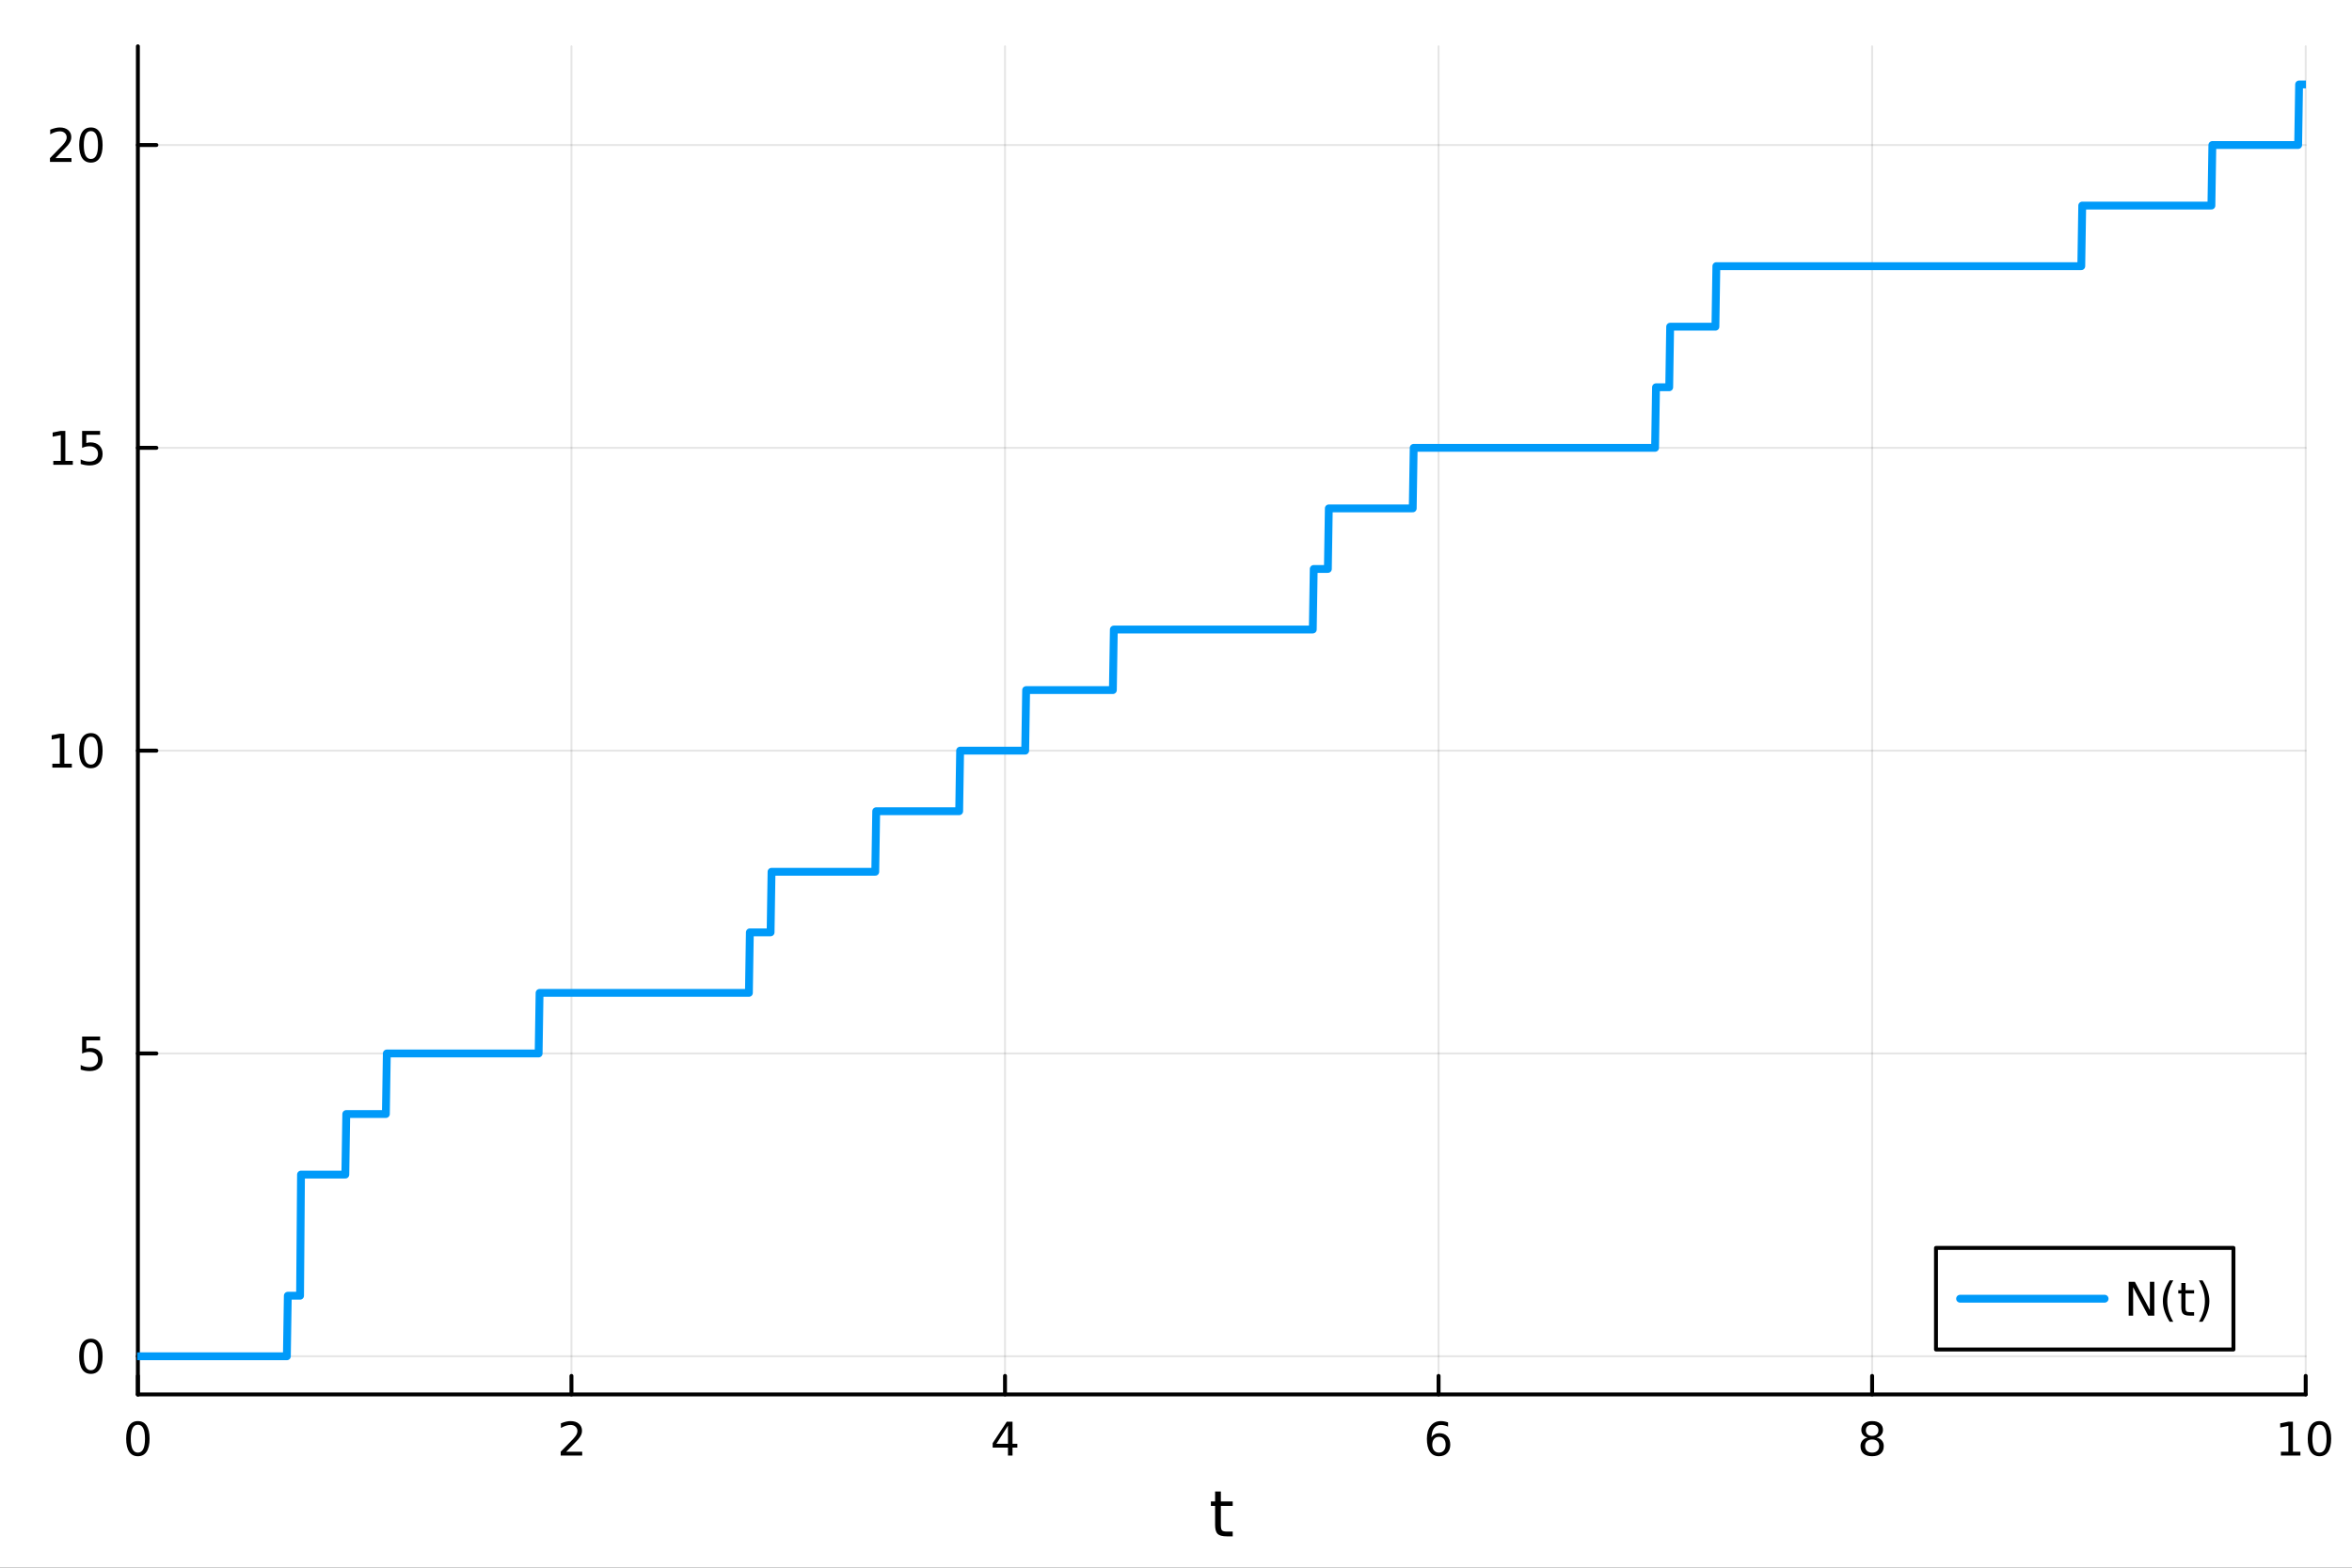 <?xml version="1.0" encoding="utf-8"?>
<svg xmlns="http://www.w3.org/2000/svg" xmlns:xlink="http://www.w3.org/1999/xlink" width="600" height="400" viewBox="0 0 2400 1600">
<rect x="0" y="0" width="2400" height="1600" fill="#333333" stroke="none"/>
<defs>
  <clipPath id="clip580">
    <rect x="0" y="0" width="2400" height="1600"/>
  </clipPath>
</defs>
<path clip-path="url(#clip580)" d="M0 1600 L2400 1600 L2400 0 L0 0  Z" fill="#ffffff" fill-rule="evenodd" fill-opacity="1"/>
<defs>
  <clipPath id="clip581">
    <rect x="480" y="0" width="1681" height="1600"/>
  </clipPath>
</defs>
<path clip-path="url(#clip580)" d="M140.696 1423.18 L2352.76 1423.18 L2352.76 47.244 L140.696 47.244  Z" fill="#ffffff" fill-rule="evenodd" fill-opacity="1"/>
<defs>
  <clipPath id="clip582">
    <rect x="140" y="47" width="2213" height="1377"/>
  </clipPath>
</defs>
<polyline clip-path="url(#clip582)" style="stroke:#000000; stroke-linecap:round; stroke-linejoin:round; stroke-width:2; stroke-opacity:0.1; fill:none" points="140.696,1423.18 140.696,47.244 "/>
<polyline clip-path="url(#clip582)" style="stroke:#000000; stroke-linecap:round; stroke-linejoin:round; stroke-width:2; stroke-opacity:0.1; fill:none" points="583.108,1423.18 583.108,47.244 "/>
<polyline clip-path="url(#clip582)" style="stroke:#000000; stroke-linecap:round; stroke-linejoin:round; stroke-width:2; stroke-opacity:0.1; fill:none" points="1025.52,1423.18 1025.52,47.244 "/>
<polyline clip-path="url(#clip582)" style="stroke:#000000; stroke-linecap:round; stroke-linejoin:round; stroke-width:2; stroke-opacity:0.1; fill:none" points="1467.93,1423.18 1467.93,47.244 "/>
<polyline clip-path="url(#clip582)" style="stroke:#000000; stroke-linecap:round; stroke-linejoin:round; stroke-width:2; stroke-opacity:0.1; fill:none" points="1910.34,1423.18 1910.34,47.244 "/>
<polyline clip-path="url(#clip582)" style="stroke:#000000; stroke-linecap:round; stroke-linejoin:round; stroke-width:2; stroke-opacity:0.1; fill:none" points="2352.76,1423.18 2352.76,47.244 "/>
<polyline clip-path="url(#clip582)" style="stroke:#000000; stroke-linecap:round; stroke-linejoin:round; stroke-width:2; stroke-opacity:0.1; fill:none" points="140.696,1384.24 2352.76,1384.24 "/>
<polyline clip-path="url(#clip582)" style="stroke:#000000; stroke-linecap:round; stroke-linejoin:round; stroke-width:2; stroke-opacity:0.1; fill:none" points="140.696,1075.18 2352.76,1075.18 "/>
<polyline clip-path="url(#clip582)" style="stroke:#000000; stroke-linecap:round; stroke-linejoin:round; stroke-width:2; stroke-opacity:0.1; fill:none" points="140.696,766.118 2352.76,766.118 "/>
<polyline clip-path="url(#clip582)" style="stroke:#000000; stroke-linecap:round; stroke-linejoin:round; stroke-width:2; stroke-opacity:0.1; fill:none" points="140.696,457.058 2352.76,457.058 "/>
<polyline clip-path="url(#clip582)" style="stroke:#000000; stroke-linecap:round; stroke-linejoin:round; stroke-width:2; stroke-opacity:0.1; fill:none" points="140.696,147.998 2352.76,147.998 "/>
<polyline clip-path="url(#clip580)" style="stroke:#000000; stroke-linecap:round; stroke-linejoin:round; stroke-width:4; stroke-opacity:1; fill:none" points="140.696,1423.18 2352.76,1423.18 "/>
<polyline clip-path="url(#clip580)" style="stroke:#000000; stroke-linecap:round; stroke-linejoin:round; stroke-width:4; stroke-opacity:1; fill:none" points="140.696,1423.18 140.696,1404.28 "/>
<polyline clip-path="url(#clip580)" style="stroke:#000000; stroke-linecap:round; stroke-linejoin:round; stroke-width:4; stroke-opacity:1; fill:none" points="583.108,1423.18 583.108,1404.28 "/>
<polyline clip-path="url(#clip580)" style="stroke:#000000; stroke-linecap:round; stroke-linejoin:round; stroke-width:4; stroke-opacity:1; fill:none" points="1025.52,1423.18 1025.52,1404.28 "/>
<polyline clip-path="url(#clip580)" style="stroke:#000000; stroke-linecap:round; stroke-linejoin:round; stroke-width:4; stroke-opacity:1; fill:none" points="1467.93,1423.18 1467.93,1404.28 "/>
<polyline clip-path="url(#clip580)" style="stroke:#000000; stroke-linecap:round; stroke-linejoin:round; stroke-width:4; stroke-opacity:1; fill:none" points="1910.34,1423.18 1910.34,1404.28 "/>
<polyline clip-path="url(#clip580)" style="stroke:#000000; stroke-linecap:round; stroke-linejoin:round; stroke-width:4; stroke-opacity:1; fill:none" points="2352.76,1423.18 2352.76,1404.28 "/>
<path clip-path="url(#clip580)" d="M140.696 1454.1 Q137.084 1454.1 135.256 1457.66 Q133.45 1461.2 133.45 1468.33 Q133.45 1475.44 135.256 1479.01 Q137.084 1482.55 140.696 1482.55 Q144.33 1482.55 146.135 1479.01 Q147.964 1475.44 147.964 1468.33 Q147.964 1461.2 146.135 1457.66 Q144.33 1454.1 140.696 1454.1 M140.696 1450.39 Q146.506 1450.39 149.561 1455 Q152.64 1459.58 152.64 1468.33 Q152.64 1477.06 149.561 1481.67 Q146.506 1486.25 140.696 1486.25 Q134.885 1486.25 131.807 1481.67 Q128.751 1477.06 128.751 1468.33 Q128.751 1459.58 131.807 1455 Q134.885 1450.39 140.696 1450.39 Z" fill="#000000" fill-rule="nonzero" fill-opacity="1" /><path clip-path="url(#clip580)" d="M577.76 1481.64 L594.08 1481.64 L594.08 1485.58 L572.135 1485.58 L572.135 1481.64 Q574.797 1478.89 579.381 1474.26 Q583.987 1469.61 585.168 1468.27 Q587.413 1465.74 588.293 1464.01 Q589.196 1462.25 589.196 1460.56 Q589.196 1457.8 587.251 1456.07 Q585.33 1454.33 582.228 1454.33 Q580.029 1454.33 577.575 1455.09 Q575.145 1455.86 572.367 1457.41 L572.367 1452.69 Q575.191 1451.55 577.645 1450.97 Q580.098 1450.39 582.135 1450.39 Q587.506 1450.39 590.7 1453.08 Q593.895 1455.77 593.895 1460.26 Q593.895 1462.39 593.084 1464.31 Q592.297 1466.2 590.191 1468.8 Q589.612 1469.47 586.51 1472.69 Q583.409 1475.88 577.76 1481.64 Z" fill="#000000" fill-rule="nonzero" fill-opacity="1" /><path clip-path="url(#clip580)" d="M1028.53 1455.09 L1016.72 1473.54 L1028.53 1473.54 L1028.53 1455.09 M1027.3 1451.02 L1033.18 1451.02 L1033.18 1473.54 L1038.11 1473.54 L1038.11 1477.43 L1033.18 1477.43 L1033.18 1485.58 L1028.53 1485.58 L1028.53 1477.43 L1012.93 1477.43 L1012.93 1472.92 L1027.3 1451.02 Z" fill="#000000" fill-rule="nonzero" fill-opacity="1" /><path clip-path="url(#clip580)" d="M1468.34 1466.44 Q1465.19 1466.44 1463.34 1468.59 Q1461.51 1470.74 1461.51 1474.49 Q1461.51 1478.22 1463.34 1480.39 Q1465.19 1482.55 1468.34 1482.55 Q1471.48 1482.55 1473.31 1480.39 Q1475.17 1478.22 1475.17 1474.49 Q1475.17 1470.74 1473.31 1468.59 Q1471.48 1466.44 1468.34 1466.44 M1477.62 1451.78 L1477.62 1456.04 Q1475.86 1455.21 1474.05 1454.77 Q1472.27 1454.33 1470.51 1454.33 Q1465.88 1454.33 1463.43 1457.45 Q1461 1460.58 1460.65 1466.9 Q1462.02 1464.89 1464.08 1463.82 Q1466.14 1462.73 1468.61 1462.73 Q1473.82 1462.73 1476.83 1465.9 Q1479.86 1469.05 1479.86 1474.49 Q1479.86 1479.82 1476.72 1483.03 Q1473.57 1486.25 1468.34 1486.25 Q1462.34 1486.25 1459.17 1481.67 Q1456 1477.06 1456 1468.33 Q1456 1460.14 1459.89 1455.28 Q1463.78 1450.39 1470.33 1450.39 Q1472.09 1450.39 1473.87 1450.74 Q1475.67 1451.09 1477.62 1451.78 Z" fill="#000000" fill-rule="nonzero" fill-opacity="1" /><path clip-path="url(#clip580)" d="M1910.34 1469.17 Q1907.01 1469.17 1905.09 1470.95 Q1903.19 1472.73 1903.19 1475.86 Q1903.19 1478.98 1905.09 1480.77 Q1907.01 1482.55 1910.34 1482.55 Q1913.68 1482.55 1915.6 1480.77 Q1917.52 1478.96 1917.52 1475.86 Q1917.52 1472.73 1915.6 1470.95 Q1913.7 1469.17 1910.34 1469.17 M1905.67 1467.18 Q1902.66 1466.44 1900.97 1464.38 Q1899.3 1462.32 1899.3 1459.35 Q1899.3 1455.21 1902.24 1452.8 Q1905.2 1450.39 1910.34 1450.39 Q1915.51 1450.39 1918.45 1452.8 Q1921.39 1455.21 1921.39 1459.35 Q1921.39 1462.32 1919.7 1464.38 Q1918.03 1466.44 1915.04 1467.18 Q1918.42 1467.96 1920.3 1470.26 Q1922.2 1472.55 1922.2 1475.86 Q1922.2 1480.88 1919.12 1483.57 Q1916.06 1486.25 1910.34 1486.25 Q1904.63 1486.25 1901.55 1483.57 Q1898.49 1480.88 1898.49 1475.86 Q1898.49 1472.55 1900.39 1470.26 Q1902.29 1467.96 1905.67 1467.18 M1903.95 1459.79 Q1903.95 1462.48 1905.62 1463.98 Q1907.31 1465.49 1910.34 1465.49 Q1913.35 1465.49 1915.04 1463.98 Q1916.76 1462.48 1916.76 1459.79 Q1916.76 1457.11 1915.04 1455.6 Q1913.35 1454.1 1910.34 1454.1 Q1907.31 1454.1 1905.62 1455.6 Q1903.95 1457.11 1903.95 1459.79 Z" fill="#000000" fill-rule="nonzero" fill-opacity="1" /><path clip-path="url(#clip580)" d="M2327.44 1481.64 L2335.08 1481.64 L2335.08 1455.28 L2326.77 1456.95 L2326.77 1452.69 L2335.04 1451.02 L2339.71 1451.02 L2339.71 1481.64 L2347.35 1481.64 L2347.35 1485.58 L2327.44 1485.58 L2327.44 1481.64 Z" fill="#000000" fill-rule="nonzero" fill-opacity="1" /><path clip-path="url(#clip580)" d="M2366.8 1454.1 Q2363.18 1454.1 2361.36 1457.66 Q2359.55 1461.2 2359.55 1468.33 Q2359.55 1475.44 2361.36 1479.01 Q2363.18 1482.55 2366.8 1482.55 Q2370.43 1482.55 2372.23 1479.01 Q2374.06 1475.44 2374.06 1468.33 Q2374.06 1461.2 2372.23 1457.66 Q2370.43 1454.1 2366.8 1454.1 M2366.8 1450.39 Q2372.61 1450.39 2375.66 1455 Q2378.74 1459.58 2378.74 1468.33 Q2378.74 1477.06 2375.66 1481.67 Q2372.61 1486.25 2366.8 1486.25 Q2360.99 1486.25 2357.91 1481.67 Q2354.85 1477.06 2354.85 1468.33 Q2354.85 1459.58 2357.91 1455 Q2360.99 1450.39 2366.8 1450.39 Z" fill="#000000" fill-rule="nonzero" fill-opacity="1" /><path clip-path="url(#clip580)" d="M1245.79 1522.27 L1245.79 1532.4 L1257.85 1532.4 L1257.85 1536.95 L1245.79 1536.95 L1245.79 1556.3 Q1245.79 1560.66 1246.96 1561.9 Q1248.17 1563.14 1251.83 1563.14 L1257.85 1563.14 L1257.85 1568.04 L1251.83 1568.04 Q1245.05 1568.04 1242.48 1565.53 Q1239.9 1562.98 1239.9 1556.3 L1239.9 1536.95 L1235.6 1536.95 L1235.6 1532.4 L1239.9 1532.4 L1239.9 1522.27 L1245.79 1522.27 Z" fill="#000000" fill-rule="nonzero" fill-opacity="1" /><polyline clip-path="url(#clip580)" style="stroke:#000000; stroke-linecap:round; stroke-linejoin:round; stroke-width:4; stroke-opacity:1; fill:none" points="140.696,1423.18 140.696,47.244 "/>
<polyline clip-path="url(#clip580)" style="stroke:#000000; stroke-linecap:round; stroke-linejoin:round; stroke-width:4; stroke-opacity:1; fill:none" points="140.696,1384.24 159.593,1384.24 "/>
<polyline clip-path="url(#clip580)" style="stroke:#000000; stroke-linecap:round; stroke-linejoin:round; stroke-width:4; stroke-opacity:1; fill:none" points="140.696,1075.18 159.593,1075.18 "/>
<polyline clip-path="url(#clip580)" style="stroke:#000000; stroke-linecap:round; stroke-linejoin:round; stroke-width:4; stroke-opacity:1; fill:none" points="140.696,766.118 159.593,766.118 "/>
<polyline clip-path="url(#clip580)" style="stroke:#000000; stroke-linecap:round; stroke-linejoin:round; stroke-width:4; stroke-opacity:1; fill:none" points="140.696,457.058 159.593,457.058 "/>
<polyline clip-path="url(#clip580)" style="stroke:#000000; stroke-linecap:round; stroke-linejoin:round; stroke-width:4; stroke-opacity:1; fill:none" points="140.696,147.998 159.593,147.998 "/>
<path clip-path="url(#clip580)" d="M92.751 1370.04 Q89.14 1370.04 87.311 1373.6 Q85.506 1377.14 85.506 1384.27 Q85.506 1391.38 87.311 1394.94 Q89.14 1398.49 92.751 1398.49 Q96.385 1398.49 98.191 1394.94 Q100.02 1391.38 100.02 1384.27 Q100.02 1377.14 98.191 1373.6 Q96.385 1370.04 92.751 1370.04 M92.751 1366.33 Q98.561 1366.33 101.617 1370.94 Q104.696 1375.52 104.696 1384.27 Q104.696 1393 101.617 1397.61 Q98.561 1402.19 92.751 1402.19 Q86.941 1402.19 83.862 1397.61 Q80.807 1393 80.807 1384.27 Q80.807 1375.52 83.862 1370.94 Q86.941 1366.33 92.751 1366.33 Z" fill="#000000" fill-rule="nonzero" fill-opacity="1" /><path clip-path="url(#clip580)" d="M83.793 1057.9 L102.149 1057.9 L102.149 1061.83 L88.075 1061.83 L88.075 1070.31 Q89.094 1069.96 90.112 1069.8 Q91.131 1069.61 92.149 1069.61 Q97.936 1069.61 101.316 1072.78 Q104.696 1075.95 104.696 1081.37 Q104.696 1086.95 101.223 1090.05 Q97.751 1093.13 91.432 1093.13 Q89.256 1093.13 86.987 1092.76 Q84.742 1092.39 82.335 1091.65 L82.335 1086.95 Q84.418 1088.08 86.64 1088.64 Q88.862 1089.19 91.339 1089.19 Q95.344 1089.19 97.682 1087.09 Q100.02 1084.98 100.02 1081.37 Q100.02 1077.76 97.682 1075.65 Q95.344 1073.55 91.339 1073.55 Q89.464 1073.55 87.589 1073.96 Q85.737 1074.38 83.793 1075.26 L83.793 1057.9 Z" fill="#000000" fill-rule="nonzero" fill-opacity="1" /><path clip-path="url(#clip580)" d="M53.4 779.463 L61.038 779.463 L61.038 753.097 L52.728 754.764 L52.728 750.505 L60.992 748.838 L65.668 748.838 L65.668 779.463 L73.307 779.463 L73.307 783.398 L53.4 783.398 L53.4 779.463 Z" fill="#000000" fill-rule="nonzero" fill-opacity="1" /><path clip-path="url(#clip580)" d="M92.751 751.917 Q89.14 751.917 87.311 755.481 Q85.506 759.023 85.506 766.153 Q85.506 773.259 87.311 776.824 Q89.14 780.366 92.751 780.366 Q96.385 780.366 98.191 776.824 Q100.02 773.259 100.02 766.153 Q100.02 759.023 98.191 755.481 Q96.385 751.917 92.751 751.917 M92.751 748.213 Q98.561 748.213 101.617 752.819 Q104.696 757.403 104.696 766.153 Q104.696 774.88 101.617 779.486 Q98.561 784.069 92.751 784.069 Q86.941 784.069 83.862 779.486 Q80.807 774.88 80.807 766.153 Q80.807 757.403 83.862 752.819 Q86.941 748.213 92.751 748.213 Z" fill="#000000" fill-rule="nonzero" fill-opacity="1" /><path clip-path="url(#clip580)" d="M54.395 470.403 L62.034 470.403 L62.034 444.037 L53.724 445.704 L53.724 441.444 L61.987 439.778 L66.663 439.778 L66.663 470.403 L74.302 470.403 L74.302 474.338 L54.395 474.338 L54.395 470.403 Z" fill="#000000" fill-rule="nonzero" fill-opacity="1" /><path clip-path="url(#clip580)" d="M83.793 439.778 L102.149 439.778 L102.149 443.713 L88.075 443.713 L88.075 452.185 Q89.094 451.838 90.112 451.676 Q91.131 451.491 92.149 451.491 Q97.936 451.491 101.316 454.662 Q104.696 457.833 104.696 463.25 Q104.696 468.829 101.223 471.93 Q97.751 475.009 91.432 475.009 Q89.256 475.009 86.987 474.639 Q84.742 474.268 82.335 473.528 L82.335 468.829 Q84.418 469.963 86.64 470.518 Q88.862 471.074 91.339 471.074 Q95.344 471.074 97.682 468.967 Q100.02 466.861 100.02 463.25 Q100.02 459.639 97.682 457.532 Q95.344 455.426 91.339 455.426 Q89.464 455.426 87.589 455.843 Q85.737 456.259 83.793 457.139 L83.793 439.778 Z" fill="#000000" fill-rule="nonzero" fill-opacity="1" /><path clip-path="url(#clip580)" d="M56.617 161.343 L72.936 161.343 L72.936 165.278 L50.992 165.278 L50.992 161.343 Q53.654 158.588 58.237 153.958 Q62.844 149.306 64.025 147.963 Q66.27 145.44 67.149 143.704 Q68.052 141.944 68.052 140.255 Q68.052 137.5 66.108 135.764 Q64.186 134.028 61.085 134.028 Q58.886 134.028 56.432 134.792 Q54.001 135.556 51.224 137.107 L51.224 132.384 Q54.048 131.25 56.501 130.671 Q58.955 130.093 60.992 130.093 Q66.362 130.093 69.557 132.778 Q72.751 135.463 72.751 139.954 Q72.751 142.083 71.941 144.005 Q71.154 145.903 69.048 148.495 Q68.469 149.167 65.367 152.384 Q62.265 155.579 56.617 161.343 Z" fill="#000000" fill-rule="nonzero" fill-opacity="1" /><path clip-path="url(#clip580)" d="M92.751 133.796 Q89.14 133.796 87.311 137.361 Q85.506 140.903 85.506 148.032 Q85.506 155.139 87.311 158.704 Q89.14 162.245 92.751 162.245 Q96.385 162.245 98.191 158.704 Q100.02 155.139 100.02 148.032 Q100.02 140.903 98.191 137.361 Q96.385 133.796 92.751 133.796 M92.751 130.093 Q98.561 130.093 101.617 134.699 Q104.696 139.282 104.696 148.032 Q104.696 156.759 101.617 161.366 Q98.561 165.949 92.751 165.949 Q86.941 165.949 83.862 161.366 Q80.807 156.759 80.807 148.032 Q80.807 139.282 83.862 134.699 Q86.941 130.093 92.751 130.093 Z" fill="#000000" fill-rule="nonzero" fill-opacity="1" /><polyline clip-path="url(#clip582)" style="stroke:#009af9; stroke-linecap:round; stroke-linejoin:round; stroke-width:8; stroke-opacity:1; fill:none" points="140.696,1384.24 141.658,1384.24 142.62,1384.24 143.582,1384.24 144.544,1384.24 145.506,1384.24 146.469,1384.24 147.431,1384.24 148.393,1384.24 149.355,1384.24 150.317,1384.24 151.28,1384.24 152.242,1384.24 153.204,1384.24 154.166,1384.24 155.128,1384.24 156.09,1384.24 157.053,1384.24 158.015,1384.24 158.977,1384.24 159.939,1384.24 160.901,1384.24 161.864,1384.24 162.826,1384.24 163.788,1384.24 164.75,1384.24 165.712,1384.24 166.675,1384.24 167.637,1384.24 168.599,1384.24 169.561,1384.24 170.523,1384.24 171.485,1384.24 172.448,1384.24 173.41,1384.24 174.372,1384.24 175.334,1384.24 176.296,1384.24 177.259,1384.24 178.221,1384.24 179.183,1384.24 180.145,1384.24 181.107,1384.24 182.069,1384.24 183.032,1384.24 183.994,1384.24 184.956,1384.24 185.918,1384.24 186.88,1384.24 187.843,1384.24 188.805,1384.24 189.767,1384.24 190.729,1384.24 191.691,1384.24 192.653,1384.24 193.616,1384.24 194.578,1384.24 195.54,1384.24 196.502,1384.24 197.464,1384.24 198.427,1384.24 199.389,1384.24 200.351,1384.24 201.313,1384.24 202.275,1384.24 203.237,1384.24 204.2,1384.24 205.162,1384.24 206.124,1384.24 207.086,1384.24 208.048,1384.24 209.011,1384.24 209.973,1384.24 210.935,1384.24 211.897,1384.24 212.859,1384.24 213.822,1384.24 214.784,1384.24 215.746,1384.24 216.708,1384.24 217.67,1384.24 218.632,1384.24 219.595,1384.24 220.557,1384.24 221.519,1384.24 222.481,1384.24 223.443,1384.24 224.406,1384.24 225.368,1384.24 226.33,1384.24 227.292,1384.24 228.254,1384.24 229.216,1384.24 230.179,1384.24 231.141,1384.24 232.103,1384.24 233.065,1384.24 234.027,1384.24 234.99,1384.24 235.952,1384.24 236.914,1384.24 237.876,1384.24 238.838,1384.24 239.8,1384.24 240.763,1384.24 241.725,1384.24 242.687,1384.24 243.649,1384.24 244.611,1384.24 245.574,1384.24 246.536,1384.24 247.498,1384.24 248.46,1384.24 249.422,1384.24 250.384,1384.24 251.347,1384.24 252.309,1384.24 253.271,1384.24 254.233,1384.24 255.195,1384.24 256.158,1384.24 257.12,1384.24 258.082,1384.24 259.044,1384.24 260.006,1384.24 260.969,1384.24 261.931,1384.24 262.893,1384.24 263.855,1384.24 264.817,1384.24 265.779,1384.24 266.742,1384.24 267.704,1384.24 268.666,1384.24 269.628,1384.24 270.59,1384.24 271.553,1384.24 272.515,1384.24 273.477,1384.24 274.439,1384.24 275.401,1384.24 276.363,1384.24 277.326,1384.24 278.288,1384.24 279.25,1384.24 280.212,1384.24 281.174,1384.24 282.137,1384.24 283.099,1384.24 284.061,1384.24 285.023,1384.24 285.985,1384.24 286.947,1384.24 287.91,1384.24 288.872,1384.24 289.834,1384.24 290.796,1384.24 291.758,1384.24 292.721,1384.24 293.683,1322.43 294.645,1322.43 295.607,1322.43 296.569,1322.43 297.531,1322.43 298.494,1322.43 299.456,1322.43 300.418,1322.43 301.38,1322.43 302.342,1322.43 303.305,1322.43 304.267,1322.43 305.229,1322.43 306.191,1322.43 307.153,1198.8 308.116,1198.8 309.078,1198.8 310.04,1198.8 311.002,1198.8 311.964,1198.8 312.926,1198.8 313.889,1198.8 314.851,1198.8 315.813,1198.8 316.775,1198.8 317.737,1198.8 318.7,1198.8 319.662,1198.8 320.624,1198.8 321.586,1198.8 322.548,1198.8 323.51,1198.8 324.473,1198.8 325.435,1198.8 326.397,1198.8 327.359,1198.8 328.321,1198.8 329.284,1198.8 330.246,1198.8 331.208,1198.8 332.17,1198.8 333.132,1198.8 334.094,1198.8 335.057,1198.8 336.019,1198.8 336.981,1198.8 337.943,1198.8 338.905,1198.8 339.868,1198.8 340.83,1198.8 341.792,1198.8 342.754,1198.8 343.716,1198.8 344.678,1198.8 345.641,1198.8 346.603,1198.8 347.565,1198.8 348.527,1198.8 349.489,1198.8 350.452,1198.8 351.414,1198.8 352.376,1198.8 353.338,1136.99 354.3,1136.99 355.263,1136.99 356.225,1136.99 357.187,1136.99 358.149,1136.99 359.111,1136.99 360.073,1136.99 361.036,1136.99 361.998,1136.99 362.96,1136.99 363.922,1136.99 364.884,1136.99 365.847,1136.99 366.809,1136.99 367.771,1136.99 368.733,1136.99 369.695,1136.99 370.657,1136.99 371.62,1136.99 372.582,1136.99 373.544,1136.99 374.506,1136.99 375.468,1136.99 376.431,1136.99 377.393,1136.99 378.355,1136.99 379.317,1136.99 380.279,1136.99 381.241,1136.99 382.204,1136.99 383.166,1136.99 384.128,1136.99 385.09,1136.99 386.052,1136.99 387.015,1136.99 387.977,1136.99 388.939,1136.99 389.901,1136.99 390.863,1136.99 391.825,1136.99 392.788,1136.99 393.75,1136.99 394.712,1075.18 395.674,1075.18 396.636,1075.18 397.599,1075.18 398.561,1075.18 399.523,1075.18 400.485,1075.18 401.447,1075.18 402.41,1075.18 403.372,1075.18 404.334,1075.18 405.296,1075.18 406.258,1075.18 407.22,1075.18 408.183,1075.18 409.145,1075.18 410.107,1075.18 411.069,1075.18 412.031,1075.18 412.994,1075.18 413.956,1075.18 414.918,1075.18 415.88,1075.18 416.842,1075.18 417.804,1075.18 418.767,1075.18 419.729,1075.18 420.691,1075.18 421.653,1075.18 422.615,1075.18 423.578,1075.18 424.54,1075.18 425.502,1075.18 426.464,1075.18 427.426,1075.18 428.388,1075.18 429.351,1075.18 430.313,1075.18 431.275,1075.18 432.237,1075.18 433.199,1075.18 434.162,1075.18 435.124,1075.18 436.086,1075.18 437.048,1075.18 438.01,1075.18 438.972,1075.18 439.935,1075.18 440.897,1075.18 441.859,1075.18 442.821,1075.18 443.783,1075.18 444.746,1075.18 445.708,1075.18 446.67,1075.18 447.632,1075.18 448.594,1075.18 449.557,1075.18 450.519,1075.18 451.481,1075.18 452.443,1075.18 453.405,1075.18 454.367,1075.18 455.33,1075.18 456.292,1075.18 457.254,1075.18 458.216,1075.18 459.178,1075.18 460.141,1075.18 461.103,1075.18 462.065,1075.18 463.027,1075.18 463.989,1075.18 464.951,1075.18 465.914,1075.18 466.876,1075.18 467.838,1075.18 468.8,1075.18 469.762,1075.18 470.725,1075.18 471.687,1075.18 472.649,1075.18 473.611,1075.18 474.573,1075.18 475.535,1075.18 476.498,1075.18 477.46,1075.18 478.422,1075.18 479.384,1075.18 480.346,1075.18 481.309,1075.18 482.271,1075.18 483.233,1075.18 484.195,1075.18 485.157,1075.18 486.119,1075.18 487.082,1075.18 488.044,1075.18 489.006,1075.18 489.968,1075.18 490.93,1075.18 491.893,1075.18 492.855,1075.18 493.817,1075.18 494.779,1075.18 495.741,1075.18 496.704,1075.18 497.666,1075.18 498.628,1075.18 499.59,1075.18 500.552,1075.18 501.514,1075.18 502.477,1075.18 503.439,1075.18 504.401,1075.18 505.363,1075.18 506.325,1075.18 507.288,1075.18 508.25,1075.18 509.212,1075.18 510.174,1075.18 511.136,1075.18 512.098,1075.18 513.061,1075.18 514.023,1075.18 514.985,1075.18 515.947,1075.18 516.909,1075.18 517.872,1075.18 518.834,1075.18 519.796,1075.18 520.758,1075.18 521.72,1075.18 522.682,1075.18 523.645,1075.18 524.607,1075.18 525.569,1075.18 526.531,1075.18 527.493,1075.18 528.456,1075.18 529.418,1075.18 530.38,1075.18 531.342,1075.18 532.304,1075.18 533.266,1075.18 534.229,1075.18 535.191,1075.18 536.153,1075.18 537.115,1075.18 538.077,1075.18 539.04,1075.18 540.002,1075.18 540.964,1075.18 541.926,1075.18 542.888,1075.18 543.851,1075.18 544.813,1075.18 545.775,1075.18 546.737,1075.18 547.699,1075.18 548.661,1075.18 549.624,1075.18 550.586,1013.37 551.548,1013.37 552.51,1013.37 553.472,1013.37 554.435,1013.37 555.397,1013.37 556.359,1013.37 557.321,1013.37 558.283,1013.37 559.245,1013.37 560.208,1013.37 561.17,1013.37 562.132,1013.37 563.094,1013.37 564.056,1013.37 565.019,1013.37 565.981,1013.37 566.943,1013.37 567.905,1013.37 568.867,1013.37 569.829,1013.37 570.792,1013.37 571.754,1013.37 572.716,1013.37 573.678,1013.37 574.64,1013.37 575.603,1013.37 576.565,1013.37 577.527,1013.37 578.489,1013.37 579.451,1013.37 580.414,1013.37 581.376,1013.37 582.338,1013.37 583.3,1013.37 584.262,1013.37 585.224,1013.37 586.187,1013.37 587.149,1013.37 588.111,1013.37 589.073,1013.37 590.035,1013.37 590.998,1013.37 591.96,1013.37 592.922,1013.37 593.884,1013.37 594.846,1013.37 595.808,1013.37 596.771,1013.37 597.733,1013.37 598.695,1013.37 599.657,1013.37 600.619,1013.37 601.582,1013.37 602.544,1013.37 603.506,1013.37 604.468,1013.37 605.43,1013.37 606.392,1013.37 607.355,1013.37 608.317,1013.37 609.279,1013.37 610.241,1013.37 611.203,1013.37 612.166,1013.37 613.128,1013.37 614.09,1013.37 615.052,1013.37 616.014,1013.37 616.976,1013.37 617.939,1013.37 618.901,1013.37 619.863,1013.37 620.825,1013.37 621.787,1013.37 622.75,1013.37 623.712,1013.37 624.674,1013.37 625.636,1013.37 626.598,1013.37 627.561,1013.37 628.523,1013.37 629.485,1013.37 630.447,1013.37 631.409,1013.37 632.371,1013.37 633.334,1013.37 634.296,1013.37 635.258,1013.37 636.22,1013.37 637.182,1013.37 638.145,1013.37 639.107,1013.37 640.069,1013.37 641.031,1013.37 641.993,1013.37 642.955,1013.37 643.918,1013.37 644.88,1013.37 645.842,1013.37 646.804,1013.37 647.766,1013.37 648.729,1013.37 649.691,1013.37 650.653,1013.37 651.615,1013.37 652.577,1013.37 653.539,1013.37 654.502,1013.37 655.464,1013.37 656.426,1013.37 657.388,1013.37 658.35,1013.37 659.313,1013.37 660.275,1013.37 661.237,1013.37 662.199,1013.37 663.161,1013.37 664.123,1013.37 665.086,1013.37 666.048,1013.37 667.01,1013.37 667.972,1013.37 668.934,1013.37 669.897,1013.37 670.859,1013.37 671.821,1013.37 672.783,1013.37 673.745,1013.37 674.708,1013.37 675.67,1013.37 676.632,1013.37 677.594,1013.37 678.556,1013.37 679.518,1013.37 680.481,1013.37 681.443,1013.37 682.405,1013.37 683.367,1013.37 684.329,1013.37 685.292,1013.37 686.254,1013.37 687.216,1013.37 688.178,1013.37 689.14,1013.37 690.102,1013.37 691.065,1013.37 692.027,1013.37 692.989,1013.37 693.951,1013.37 694.913,1013.37 695.876,1013.37 696.838,1013.37 697.8,1013.37 698.762,1013.37 699.724,1013.37 700.686,1013.37 701.649,1013.37 702.611,1013.37 703.573,1013.37 704.535,1013.37 705.497,1013.37 706.46,1013.37 707.422,1013.37 708.384,1013.37 709.346,1013.37 710.308,1013.37 711.27,1013.37 712.233,1013.37 713.195,1013.37 714.157,1013.37 715.119,1013.37 716.081,1013.37 717.044,1013.37 718.006,1013.37 718.968,1013.37 719.93,1013.37 720.892,1013.37 721.855,1013.37 722.817,1013.37 723.779,1013.37 724.741,1013.37 725.703,1013.37 726.665,1013.37 727.628,1013.37 728.59,1013.37 729.552,1013.37 730.514,1013.37 731.476,1013.37 732.439,1013.37 733.401,1013.37 734.363,1013.37 735.325,1013.37 736.287,1013.37 737.249,1013.37 738.212,1013.37 739.174,1013.37 740.136,1013.37 741.098,1013.37 742.06,1013.37 743.023,1013.37 743.985,1013.37 744.947,1013.37 745.909,1013.37 746.871,1013.37 747.833,1013.37 748.796,1013.37 749.758,1013.37 750.72,1013.37 751.682,1013.37 752.644,1013.37 753.607,1013.37 754.569,1013.37 755.531,1013.37 756.493,1013.37 757.455,1013.37 758.417,1013.37 759.38,1013.37 760.342,1013.37 761.304,1013.37 762.266,1013.37 763.228,1013.37 764.191,1013.37 765.153,951.554 766.115,951.554 767.077,951.554 768.039,951.554 769.002,951.554 769.964,951.554 770.926,951.554 771.888,951.554 772.85,951.554 773.812,951.554 774.775,951.554 775.737,951.554 776.699,951.554 777.661,951.554 778.623,951.554 779.586,951.554 780.548,951.554 781.51,951.554 782.472,951.554 783.434,951.554 784.396,951.554 785.359,951.554 786.321,951.554 787.283,889.742 788.245,889.742 789.207,889.742 790.17,889.742 791.132,889.742 792.094,889.742 793.056,889.742 794.018,889.742 794.98,889.742 795.943,889.742 796.905,889.742 797.867,889.742 798.829,889.742 799.791,889.742 800.754,889.742 801.716,889.742 802.678,889.742 803.64,889.742 804.602,889.742 805.564,889.742 806.527,889.742 807.489,889.742 808.451,889.742 809.413,889.742 810.375,889.742 811.338,889.742 812.3,889.742 813.262,889.742 814.224,889.742 815.186,889.742 816.149,889.742 817.111,889.742 818.073,889.742 819.035,889.742 819.997,889.742 820.959,889.742 821.922,889.742 822.884,889.742 823.846,889.742 824.808,889.742 825.77,889.742 826.733,889.742 827.695,889.742 828.657,889.742 829.619,889.742 830.581,889.742 831.543,889.742 832.506,889.742 833.468,889.742 834.43,889.742 835.392,889.742 836.354,889.742 837.317,889.742 838.279,889.742 839.241,889.742 840.203,889.742 841.165,889.742 842.127,889.742 843.09,889.742 844.052,889.742 845.014,889.742 845.976,889.742 846.938,889.742 847.901,889.742 848.863,889.742 849.825,889.742 850.787,889.742 851.749,889.742 852.711,889.742 853.674,889.742 854.636,889.742 855.598,889.742 856.56,889.742 857.522,889.742 858.485,889.742 859.447,889.742 860.409,889.742 861.371,889.742 862.333,889.742 863.296,889.742 864.258,889.742 865.22,889.742 866.182,889.742 867.144,889.742 868.106,889.742 869.069,889.742 870.031,889.742 870.993,889.742 871.955,889.742 872.917,889.742 873.88,889.742 874.842,889.742 875.804,889.742 876.766,889.742 877.728,889.742 878.69,889.742 879.653,889.742 880.615,889.742 881.577,889.742 882.539,889.742 883.501,889.742 884.464,889.742 885.426,889.742 886.388,889.742 887.35,889.742 888.312,889.742 889.274,889.742 890.237,889.742 891.199,889.742 892.161,889.742 893.123,889.742 894.085,827.93 895.048,827.93 896.01,827.93 896.972,827.93 897.934,827.93 898.896,827.93 899.858,827.93 900.821,827.93 901.783,827.93 902.745,827.93 903.707,827.93 904.669,827.93 905.632,827.93 906.594,827.93 907.556,827.93 908.518,827.93 909.48,827.93 910.443,827.93 911.405,827.93 912.367,827.93 913.329,827.93 914.291,827.93 915.253,827.93 916.216,827.93 917.178,827.93 918.14,827.93 919.102,827.93 920.064,827.93 921.027,827.93 921.989,827.93 922.951,827.93 923.913,827.93 924.875,827.93 925.837,827.93 926.8,827.93 927.762,827.93 928.724,827.93 929.686,827.93 930.648,827.93 931.611,827.93 932.573,827.93 933.535,827.93 934.497,827.93 935.459,827.93 936.421,827.93 937.384,827.93 938.346,827.93 939.308,827.93 940.27,827.93 941.232,827.93 942.195,827.93 943.157,827.93 944.119,827.93 945.081,827.93 946.043,827.93 947.005,827.93 947.968,827.93 948.93,827.93 949.892,827.93 950.854,827.93 951.816,827.93 952.779,827.93 953.741,827.93 954.703,827.93 955.665,827.93 956.627,827.93 957.59,827.93 958.552,827.93 959.514,827.93 960.476,827.93 961.438,827.93 962.4,827.93 963.363,827.93 964.325,827.93 965.287,827.93 966.249,827.93 967.211,827.93 968.174,827.93 969.136,827.93 970.098,827.93 971.06,827.93 972.022,827.93 972.984,827.93 973.947,827.93 974.909,827.93 975.871,827.93 976.833,827.93 977.795,827.93 978.758,827.93 979.72,766.118 980.682,766.118 981.644,766.118 982.606,766.118 983.568,766.118 984.531,766.118 985.493,766.118 986.455,766.118 987.417,766.118 988.379,766.118 989.342,766.118 990.304,766.118 991.266,766.118 992.228,766.118 993.19,766.118 994.152,766.118 995.115,766.118 996.077,766.118 997.039,766.118 998.001,766.118 998.963,766.118 999.926,766.118 1000.89,766.118 1001.85,766.118 1002.81,766.118 1003.77,766.118 1004.74,766.118 1005.7,766.118 1006.66,766.118 1007.62,766.118 1008.59,766.118 1009.55,766.118 1010.51,766.118 1011.47,766.118 1012.43,766.118 1013.4,766.118 1014.36,766.118 1015.32,766.118 1016.28,766.118 1017.24,766.118 1018.21,766.118 1019.17,766.118 1020.13,766.118 1021.09,766.118 1022.06,766.118 1023.02,766.118 1023.98,766.118 1024.94,766.118 1025.9,766.118 1026.87,766.118 1027.83,766.118 1028.79,766.118 1029.75,766.118 1030.72,766.118 1031.68,766.118 1032.64,766.118 1033.6,766.118 1034.56,766.118 1035.53,766.118 1036.49,766.118 1037.45,766.118 1038.41,766.118 1039.38,766.118 1040.34,766.118 1041.3,766.118 1042.26,766.118 1043.22,766.118 1044.19,766.118 1045.15,766.118 1046.11,766.118 1047.07,704.306 1048.03,704.306 1049,704.306 1049.96,704.306 1050.92,704.306 1051.88,704.306 1052.85,704.306 1053.81,704.306 1054.77,704.306 1055.73,704.306 1056.69,704.306 1057.66,704.306 1058.62,704.306 1059.58,704.306 1060.54,704.306 1061.51,704.306 1062.47,704.306 1063.43,704.306 1064.39,704.306 1065.35,704.306 1066.32,704.306 1067.28,704.306 1068.24,704.306 1069.2,704.306 1070.17,704.306 1071.13,704.306 1072.09,704.306 1073.05,704.306 1074.01,704.306 1074.98,704.306 1075.94,704.306 1076.9,704.306 1077.86,704.306 1078.82,704.306 1079.79,704.306 1080.75,704.306 1081.71,704.306 1082.67,704.306 1083.64,704.306 1084.6,704.306 1085.56,704.306 1086.52,704.306 1087.48,704.306 1088.45,704.306 1089.41,704.306 1090.37,704.306 1091.33,704.306 1092.3,704.306 1093.26,704.306 1094.22,704.306 1095.18,704.306 1096.14,704.306 1097.11,704.306 1098.07,704.306 1099.03,704.306 1099.99,704.306 1100.95,704.306 1101.92,704.306 1102.88,704.306 1103.84,704.306 1104.8,704.306 1105.77,704.306 1106.73,704.306 1107.69,704.306 1108.65,704.306 1109.61,704.306 1110.58,704.306 1111.54,704.306 1112.5,704.306 1113.46,704.306 1114.43,704.306 1115.39,704.306 1116.35,704.306 1117.31,704.306 1118.27,704.306 1119.24,704.306 1120.2,704.306 1121.16,704.306 1122.12,704.306 1123.09,704.306 1124.05,704.306 1125.01,704.306 1125.97,704.306 1126.93,704.306 1127.9,704.306 1128.86,704.306 1129.82,704.306 1130.78,704.306 1131.74,704.306 1132.71,704.306 1133.67,704.306 1134.63,704.306 1135.59,704.306 1136.56,642.494 1137.52,642.494 1138.48,642.494 1139.44,642.494 1140.4,642.494 1141.37,642.494 1142.33,642.494 1143.29,642.494 1144.25,642.494 1145.22,642.494 1146.18,642.494 1147.14,642.494 1148.1,642.494 1149.06,642.494 1150.03,642.494 1150.99,642.494 1151.95,642.494 1152.91,642.494 1153.87,642.494 1154.84,642.494 1155.8,642.494 1156.76,642.494 1157.72,642.494 1158.69,642.494 1159.65,642.494 1160.61,642.494 1161.57,642.494 1162.53,642.494 1163.5,642.494 1164.46,642.494 1165.42,642.494 1166.38,642.494 1167.35,642.494 1168.31,642.494 1169.27,642.494 1170.23,642.494 1171.19,642.494 1172.16,642.494 1173.12,642.494 1174.08,642.494 1175.04,642.494 1176.01,642.494 1176.97,642.494 1177.93,642.494 1178.89,642.494 1179.85,642.494 1180.82,642.494 1181.78,642.494 1182.74,642.494 1183.7,642.494 1184.66,642.494 1185.63,642.494 1186.59,642.494 1187.55,642.494 1188.51,642.494 1189.48,642.494 1190.44,642.494 1191.4,642.494 1192.36,642.494 1193.32,642.494 1194.29,642.494 1195.25,642.494 1196.21,642.494 1197.17,642.494 1198.14,642.494 1199.1,642.494 1200.06,642.494 1201.02,642.494 1201.98,642.494 1202.95,642.494 1203.91,642.494 1204.87,642.494 1205.83,642.494 1206.8,642.494 1207.76,642.494 1208.72,642.494 1209.68,642.494 1210.64,642.494 1211.61,642.494 1212.57,642.494 1213.53,642.494 1214.49,642.494 1215.45,642.494 1216.42,642.494 1217.38,642.494 1218.34,642.494 1219.3,642.494 1220.27,642.494 1221.23,642.494 1222.19,642.494 1223.15,642.494 1224.11,642.494 1225.08,642.494 1226.04,642.494 1227,642.494 1227.96,642.494 1228.93,642.494 1229.89,642.494 1230.85,642.494 1231.81,642.494 1232.77,642.494 1233.74,642.494 1234.7,642.494 1235.66,642.494 1236.62,642.494 1237.58,642.494 1238.55,642.494 1239.51,642.494 1240.47,642.494 1241.43,642.494 1242.4,642.494 1243.36,642.494 1244.32,642.494 1245.28,642.494 1246.24,642.494 1247.21,642.494 1248.17,642.494 1249.13,642.494 1250.09,642.494 1251.06,642.494 1252.02,642.494 1252.98,642.494 1253.94,642.494 1254.9,642.494 1255.87,642.494 1256.83,642.494 1257.79,642.494 1258.75,642.494 1259.72,642.494 1260.68,642.494 1261.64,642.494 1262.6,642.494 1263.56,642.494 1264.53,642.494 1265.49,642.494 1266.45,642.494 1267.41,642.494 1268.37,642.494 1269.34,642.494 1270.3,642.494 1271.26,642.494 1272.22,642.494 1273.19,642.494 1274.15,642.494 1275.11,642.494 1276.07,642.494 1277.03,642.494 1278,642.494 1278.96,642.494 1279.92,642.494 1280.88,642.494 1281.85,642.494 1282.81,642.494 1283.77,642.494 1284.73,642.494 1285.69,642.494 1286.66,642.494 1287.62,642.494 1288.58,642.494 1289.54,642.494 1290.51,642.494 1291.47,642.494 1292.43,642.494 1293.39,642.494 1294.35,642.494 1295.32,642.494 1296.28,642.494 1297.24,642.494 1298.2,642.494 1299.16,642.494 1300.13,642.494 1301.09,642.494 1302.05,642.494 1303.01,642.494 1303.98,642.494 1304.94,642.494 1305.9,642.494 1306.86,642.494 1307.82,642.494 1308.79,642.494 1309.75,642.494 1310.71,642.494 1311.67,642.494 1312.64,642.494 1313.6,642.494 1314.56,642.494 1315.52,642.494 1316.48,642.494 1317.45,642.494 1318.41,642.494 1319.37,642.494 1320.33,642.494 1321.29,642.494 1322.26,642.494 1323.22,642.494 1324.18,642.494 1325.14,642.494 1326.11,642.494 1327.07,642.494 1328.03,642.494 1328.99,642.494 1329.95,642.494 1330.92,642.494 1331.88,642.494 1332.84,642.494 1333.8,642.494 1334.77,642.494 1335.73,642.494 1336.69,642.494 1337.65,642.494 1338.61,642.494 1339.58,642.494 1340.54,580.682 1341.5,580.682 1342.46,580.682 1343.43,580.682 1344.39,580.682 1345.35,580.682 1346.31,580.682 1347.27,580.682 1348.24,580.682 1349.2,580.682 1350.16,580.682 1351.12,580.682 1352.08,580.682 1353.05,580.682 1354.01,580.682 1354.97,580.682 1355.93,518.87 1356.9,518.87 1357.86,518.87 1358.82,518.87 1359.78,518.87 1360.74,518.87 1361.71,518.87 1362.67,518.87 1363.63,518.87 1364.59,518.87 1365.56,518.87 1366.52,518.87 1367.48,518.87 1368.44,518.87 1369.4,518.87 1370.37,518.87 1371.33,518.87 1372.29,518.87 1373.25,518.87 1374.22,518.87 1375.18,518.87 1376.14,518.87 1377.1,518.87 1378.06,518.87 1379.03,518.87 1379.99,518.87 1380.95,518.87 1381.91,518.87 1382.87,518.87 1383.84,518.87 1384.8,518.87 1385.76,518.87 1386.72,518.87 1387.69,518.87 1388.65,518.87 1389.61,518.87 1390.57,518.87 1391.53,518.87 1392.5,518.87 1393.46,518.87 1394.42,518.87 1395.38,518.87 1396.35,518.87 1397.31,518.87 1398.27,518.87 1399.23,518.87 1400.19,518.87 1401.16,518.87 1402.12,518.87 1403.08,518.87 1404.04,518.87 1405,518.87 1405.97,518.87 1406.93,518.87 1407.89,518.87 1408.85,518.87 1409.82,518.87 1410.78,518.87 1411.74,518.87 1412.7,518.87 1413.66,518.87 1414.63,518.87 1415.59,518.87 1416.55,518.87 1417.51,518.87 1418.48,518.87 1419.44,518.87 1420.4,518.87 1421.36,518.87 1422.32,518.87 1423.29,518.87 1424.25,518.87 1425.21,518.87 1426.17,518.87 1427.14,518.87 1428.1,518.87 1429.06,518.87 1430.02,518.87 1430.98,518.87 1431.95,518.87 1432.91,518.87 1433.87,518.87 1434.83,518.87 1435.79,518.87 1436.76,518.87 1437.72,518.87 1438.68,518.87 1439.64,518.87 1440.61,518.87 1441.57,518.87 1442.53,457.058 1443.49,457.058 1444.45,457.058 1445.42,457.058 1446.38,457.058 1447.34,457.058 1448.3,457.058 1449.27,457.058 1450.23,457.058 1451.19,457.058 1452.15,457.058 1453.11,457.058 1454.08,457.058 1455.04,457.058 1456,457.058 1456.96,457.058 1457.93,457.058 1458.89,457.058 1459.85,457.058 1460.81,457.058 1461.77,457.058 1462.74,457.058 1463.7,457.058 1464.66,457.058 1465.62,457.058 1466.58,457.058 1467.55,457.058 1468.51,457.058 1469.47,457.058 1470.43,457.058 1471.4,457.058 1472.36,457.058 1473.32,457.058 1474.28,457.058 1475.24,457.058 1476.21,457.058 1477.17,457.058 1478.13,457.058 1479.09,457.058 1480.06,457.058 1481.02,457.058 1481.98,457.058 1482.94,457.058 1483.9,457.058 1484.87,457.058 1485.83,457.058 1486.79,457.058 1487.75,457.058 1488.71,457.058 1489.68,457.058 1490.64,457.058 1491.6,457.058 1492.56,457.058 1493.53,457.058 1494.49,457.058 1495.45,457.058 1496.41,457.058 1497.37,457.058 1498.34,457.058 1499.3,457.058 1500.26,457.058 1501.22,457.058 1502.19,457.058 1503.15,457.058 1504.11,457.058 1505.07,457.058 1506.03,457.058 1507,457.058 1507.96,457.058 1508.92,457.058 1509.88,457.058 1510.85,457.058 1511.81,457.058 1512.77,457.058 1513.73,457.058 1514.69,457.058 1515.66,457.058 1516.62,457.058 1517.58,457.058 1518.54,457.058 1519.5,457.058 1520.47,457.058 1521.43,457.058 1522.39,457.058 1523.35,457.058 1524.32,457.058 1525.28,457.058 1526.24,457.058 1527.2,457.058 1528.16,457.058 1529.13,457.058 1530.09,457.058 1531.05,457.058 1532.01,457.058 1532.98,457.058 1533.94,457.058 1534.9,457.058 1535.86,457.058 1536.82,457.058 1537.79,457.058 1538.75,457.058 1539.71,457.058 1540.67,457.058 1541.64,457.058 1542.6,457.058 1543.56,457.058 1544.52,457.058 1545.48,457.058 1546.45,457.058 1547.41,457.058 1548.37,457.058 1549.33,457.058 1550.29,457.058 1551.26,457.058 1552.22,457.058 1553.18,457.058 1554.14,457.058 1555.11,457.058 1556.07,457.058 1557.03,457.058 1557.99,457.058 1558.95,457.058 1559.92,457.058 1560.88,457.058 1561.84,457.058 1562.8,457.058 1563.77,457.058 1564.73,457.058 1565.69,457.058 1566.65,457.058 1567.61,457.058 1568.58,457.058 1569.54,457.058 1570.5,457.058 1571.46,457.058 1572.42,457.058 1573.39,457.058 1574.35,457.058 1575.31,457.058 1576.27,457.058 1577.24,457.058 1578.2,457.058 1579.16,457.058 1580.12,457.058 1581.08,457.058 1582.05,457.058 1583.01,457.058 1583.97,457.058 1584.93,457.058 1585.9,457.058 1586.86,457.058 1587.82,457.058 1588.78,457.058 1589.74,457.058 1590.71,457.058 1591.67,457.058 1592.63,457.058 1593.59,457.058 1594.56,457.058 1595.52,457.058 1596.48,457.058 1597.44,457.058 1598.4,457.058 1599.37,457.058 1600.33,457.058 1601.29,457.058 1602.25,457.058 1603.21,457.058 1604.18,457.058 1605.14,457.058 1606.1,457.058 1607.06,457.058 1608.03,457.058 1608.99,457.058 1609.95,457.058 1610.91,457.058 1611.87,457.058 1612.84,457.058 1613.8,457.058 1614.76,457.058 1615.72,457.058 1616.69,457.058 1617.65,457.058 1618.61,457.058 1619.57,457.058 1620.53,457.058 1621.5,457.058 1622.46,457.058 1623.42,457.058 1624.38,457.058 1625.35,457.058 1626.31,457.058 1627.27,457.058 1628.23,457.058 1629.19,457.058 1630.16,457.058 1631.12,457.058 1632.08,457.058 1633.04,457.058 1634,457.058 1634.97,457.058 1635.93,457.058 1636.89,457.058 1637.85,457.058 1638.82,457.058 1639.78,457.058 1640.74,457.058 1641.7,457.058 1642.66,457.058 1643.63,457.058 1644.59,457.058 1645.55,457.058 1646.51,457.058 1647.48,457.058 1648.44,457.058 1649.4,457.058 1650.36,457.058 1651.32,457.058 1652.29,457.058 1653.25,457.058 1654.21,457.058 1655.17,457.058 1656.13,457.058 1657.1,457.058 1658.06,457.058 1659.02,457.058 1659.98,457.058 1660.95,457.058 1661.91,457.058 1662.87,457.058 1663.83,457.058 1664.79,457.058 1665.76,457.058 1666.72,457.058 1667.68,457.058 1668.64,457.058 1669.61,457.058 1670.57,457.058 1671.53,457.058 1672.49,457.058 1673.45,457.058 1674.42,457.058 1675.38,457.058 1676.34,457.058 1677.3,457.058 1678.27,457.058 1679.23,457.058 1680.19,457.058 1681.15,457.058 1682.11,457.058 1683.08,457.058 1684.04,457.058 1685,457.058 1685.96,457.058 1686.92,457.058 1687.89,457.058 1688.85,457.058 1689.81,395.246 1690.77,395.246 1691.74,395.246 1692.7,395.246 1693.66,395.246 1694.62,395.246 1695.58,395.246 1696.55,395.246 1697.51,395.246 1698.47,395.246 1699.43,395.246 1700.4,395.246 1701.36,395.246 1702.32,395.246 1703.28,395.246 1704.24,333.434 1705.21,333.434 1706.17,333.434 1707.13,333.434 1708.09,333.434 1709.05,333.434 1710.02,333.434 1710.98,333.434 1711.94,333.434 1712.9,333.434 1713.87,333.434 1714.83,333.434 1715.79,333.434 1716.75,333.434 1717.71,333.434 1718.68,333.434 1719.64,333.434 1720.6,333.434 1721.56,333.434 1722.53,333.434 1723.49,333.434 1724.45,333.434 1725.41,333.434 1726.37,333.434 1727.34,333.434 1728.3,333.434 1729.26,333.434 1730.22,333.434 1731.19,333.434 1732.15,333.434 1733.11,333.434 1734.07,333.434 1735.03,333.434 1736,333.434 1736.96,333.434 1737.92,333.434 1738.88,333.434 1739.84,333.434 1740.81,333.434 1741.77,333.434 1742.73,333.434 1743.69,333.434 1744.66,333.434 1745.62,333.434 1746.58,333.434 1747.54,333.434 1748.5,333.434 1749.47,333.434 1750.43,333.434 1751.39,271.622 1752.35,271.622 1753.32,271.622 1754.28,271.622 1755.24,271.622 1756.2,271.622 1757.16,271.622 1758.13,271.622 1759.09,271.622 1760.05,271.622 1761.01,271.622 1761.98,271.622 1762.94,271.622 1763.9,271.622 1764.86,271.622 1765.82,271.622 1766.79,271.622 1767.75,271.622 1768.71,271.622 1769.67,271.622 1770.63,271.622 1771.6,271.622 1772.56,271.622 1773.52,271.622 1774.48,271.622 1775.45,271.622 1776.41,271.622 1777.37,271.622 1778.33,271.622 1779.29,271.622 1780.26,271.622 1781.22,271.622 1782.18,271.622 1783.14,271.622 1784.11,271.622 1785.07,271.622 1786.03,271.622 1786.99,271.622 1787.95,271.622 1788.92,271.622 1789.88,271.622 1790.84,271.622 1791.8,271.622 1792.76,271.622 1793.73,271.622 1794.69,271.622 1795.65,271.622 1796.61,271.622 1797.58,271.622 1798.54,271.622 1799.5,271.622 1800.46,271.622 1801.42,271.622 1802.39,271.622 1803.35,271.622 1804.31,271.622 1805.27,271.622 1806.24,271.622 1807.2,271.622 1808.16,271.622 1809.12,271.622 1810.08,271.622 1811.05,271.622 1812.01,271.622 1812.97,271.622 1813.93,271.622 1814.9,271.622 1815.86,271.622 1816.82,271.622 1817.78,271.622 1818.74,271.622 1819.71,271.622 1820.67,271.622 1821.63,271.622 1822.59,271.622 1823.55,271.622 1824.52,271.622 1825.48,271.622 1826.44,271.622 1827.4,271.622 1828.37,271.622 1829.33,271.622 1830.29,271.622 1831.25,271.622 1832.21,271.622 1833.18,271.622 1834.14,271.622 1835.1,271.622 1836.06,271.622 1837.03,271.622 1837.99,271.622 1838.95,271.622 1839.91,271.622 1840.87,271.622 1841.84,271.622 1842.8,271.622 1843.76,271.622 1844.72,271.622 1845.69,271.622 1846.65,271.622 1847.61,271.622 1848.57,271.622 1849.53,271.622 1850.5,271.622 1851.46,271.622 1852.42,271.622 1853.38,271.622 1854.34,271.622 1855.31,271.622 1856.27,271.622 1857.23,271.622 1858.19,271.622 1859.16,271.622 1860.12,271.622 1861.08,271.622 1862.04,271.622 1863,271.622 1863.97,271.622 1864.93,271.622 1865.89,271.622 1866.85,271.622 1867.82,271.622 1868.78,271.622 1869.74,271.622 1870.7,271.622 1871.66,271.622 1872.63,271.622 1873.59,271.622 1874.55,271.622 1875.51,271.622 1876.47,271.622 1877.44,271.622 1878.4,271.622 1879.36,271.622 1880.32,271.622 1881.29,271.622 1882.25,271.622 1883.21,271.622 1884.17,271.622 1885.13,271.622 1886.1,271.622 1887.06,271.622 1888.02,271.622 1888.98,271.622 1889.95,271.622 1890.91,271.622 1891.87,271.622 1892.83,271.622 1893.79,271.622 1894.76,271.622 1895.72,271.622 1896.68,271.622 1897.64,271.622 1898.61,271.622 1899.57,271.622 1900.53,271.622 1901.49,271.622 1902.45,271.622 1903.42,271.622 1904.38,271.622 1905.34,271.622 1906.3,271.622 1907.26,271.622 1908.23,271.622 1909.19,271.622 1910.15,271.622 1911.11,271.622 1912.08,271.622 1913.04,271.622 1914,271.622 1914.96,271.622 1915.92,271.622 1916.89,271.622 1917.85,271.622 1918.81,271.622 1919.77,271.622 1920.74,271.622 1921.7,271.622 1922.66,271.622 1923.62,271.622 1924.58,271.622 1925.55,271.622 1926.51,271.622 1927.47,271.622 1928.43,271.622 1929.4,271.622 1930.36,271.622 1931.32,271.622 1932.28,271.622 1933.24,271.622 1934.21,271.622 1935.17,271.622 1936.13,271.622 1937.09,271.622 1938.05,271.622 1939.02,271.622 1939.98,271.622 1940.94,271.622 1941.9,271.622 1942.87,271.622 1943.83,271.622 1944.79,271.622 1945.75,271.622 1946.71,271.622 1947.68,271.622 1948.64,271.622 1949.6,271.622 1950.56,271.622 1951.53,271.622 1952.49,271.622 1953.45,271.622 1954.41,271.622 1955.37,271.622 1956.34,271.622 1957.3,271.622 1958.26,271.622 1959.22,271.622 1960.18,271.622 1961.15,271.622 1962.11,271.622 1963.07,271.622 1964.03,271.622 1965,271.622 1965.96,271.622 1966.92,271.622 1967.88,271.622 1968.84,271.622 1969.81,271.622 1970.77,271.622 1971.73,271.622 1972.69,271.622 1973.66,271.622 1974.62,271.622 1975.58,271.622 1976.54,271.622 1977.5,271.622 1978.47,271.622 1979.43,271.622 1980.39,271.622 1981.35,271.622 1982.32,271.622 1983.28,271.622 1984.24,271.622 1985.2,271.622 1986.16,271.622 1987.13,271.622 1988.09,271.622 1989.05,271.622 1990.01,271.622 1990.97,271.622 1991.94,271.622 1992.9,271.622 1993.86,271.622 1994.82,271.622 1995.79,271.622 1996.75,271.622 1997.71,271.622 1998.67,271.622 1999.63,271.622 2000.6,271.622 2001.56,271.622 2002.52,271.622 2003.48,271.622 2004.45,271.622 2005.41,271.622 2006.37,271.622 2007.33,271.622 2008.29,271.622 2009.26,271.622 2010.22,271.622 2011.18,271.622 2012.14,271.622 2013.11,271.622 2014.07,271.622 2015.03,271.622 2015.99,271.622 2016.95,271.622 2017.92,271.622 2018.88,271.622 2019.84,271.622 2020.8,271.622 2021.76,271.622 2022.73,271.622 2023.69,271.622 2024.65,271.622 2025.61,271.622 2026.58,271.622 2027.54,271.622 2028.5,271.622 2029.46,271.622 2030.42,271.622 2031.39,271.622 2032.35,271.622 2033.31,271.622 2034.27,271.622 2035.24,271.622 2036.2,271.622 2037.16,271.622 2038.12,271.622 2039.08,271.622 2040.05,271.622 2041.01,271.622 2041.97,271.622 2042.93,271.622 2043.89,271.622 2044.86,271.622 2045.82,271.622 2046.78,271.622 2047.74,271.622 2048.71,271.622 2049.67,271.622 2050.63,271.622 2051.59,271.622 2052.55,271.622 2053.52,271.622 2054.48,271.622 2055.44,271.622 2056.4,271.622 2057.37,271.622 2058.33,271.622 2059.29,271.622 2060.25,271.622 2061.21,271.622 2062.18,271.622 2063.14,271.622 2064.1,271.622 2065.06,271.622 2066.03,271.622 2066.99,271.622 2067.95,271.622 2068.91,271.622 2069.87,271.622 2070.84,271.622 2071.8,271.622 2072.76,271.622 2073.72,271.622 2074.68,271.622 2075.65,271.622 2076.61,271.622 2077.57,271.622 2078.53,271.622 2079.5,271.622 2080.46,271.622 2081.42,271.622 2082.38,271.622 2083.34,271.622 2084.31,271.622 2085.27,271.622 2086.23,271.622 2087.19,271.622 2088.16,271.622 2089.12,271.622 2090.08,271.622 2091.04,271.622 2092,271.622 2092.97,271.622 2093.93,271.622 2094.89,271.622 2095.85,271.622 2096.82,271.622 2097.78,271.622 2098.74,271.622 2099.7,271.622 2100.66,271.622 2101.63,271.622 2102.59,271.622 2103.55,271.622 2104.51,271.622 2105.47,271.622 2106.44,271.622 2107.4,271.622 2108.36,271.622 2109.32,271.622 2110.29,271.622 2111.25,271.622 2112.21,271.622 2113.17,271.622 2114.13,271.622 2115.1,271.622 2116.06,271.622 2117.02,271.622 2117.98,271.622 2118.95,271.622 2119.91,271.622 2120.87,271.622 2121.83,271.622 2122.79,271.622 2123.76,271.622 2124.72,209.81 2125.68,209.81 2126.64,209.81 2127.6,209.81 2128.57,209.81 2129.53,209.81 2130.49,209.81 2131.45,209.81 2132.42,209.81 2133.38,209.81 2134.34,209.81 2135.3,209.81 2136.26,209.81 2137.23,209.81 2138.19,209.81 2139.15,209.81 2140.11,209.81 2141.08,209.81 2142.04,209.81 2143,209.81 2143.96,209.81 2144.92,209.81 2145.89,209.81 2146.85,209.81 2147.81,209.81 2148.77,209.81 2149.74,209.81 2150.7,209.81 2151.66,209.81 2152.62,209.81 2153.58,209.81 2154.55,209.81 2155.51,209.81 2156.47,209.81 2157.43,209.81 2158.39,209.81 2159.36,209.81 2160.32,209.81 2161.28,209.81 2162.24,209.81 2163.21,209.81 2164.17,209.81 2165.13,209.81 2166.09,209.81 2167.05,209.81 2168.02,209.81 2168.98,209.81 2169.94,209.81 2170.9,209.81 2171.87,209.81 2172.83,209.81 2173.79,209.81 2174.75,209.81 2175.71,209.81 2176.68,209.81 2177.64,209.81 2178.6,209.81 2179.56,209.81 2180.53,209.81 2181.49,209.81 2182.45,209.81 2183.41,209.81 2184.37,209.81 2185.34,209.81 2186.3,209.81 2187.26,209.81 2188.22,209.81 2189.18,209.81 2190.15,209.81 2191.11,209.81 2192.07,209.81 2193.03,209.81 2194,209.81 2194.96,209.81 2195.92,209.81 2196.88,209.81 2197.84,209.81 2198.81,209.81 2199.77,209.81 2200.73,209.81 2201.69,209.81 2202.66,209.81 2203.62,209.81 2204.58,209.81 2205.54,209.81 2206.5,209.81 2207.47,209.81 2208.43,209.81 2209.39,209.81 2210.35,209.81 2211.31,209.81 2212.28,209.81 2213.24,209.81 2214.2,209.81 2215.16,209.81 2216.13,209.81 2217.09,209.81 2218.05,209.81 2219.01,209.81 2219.97,209.81 2220.94,209.81 2221.9,209.81 2222.86,209.81 2223.82,209.81 2224.79,209.81 2225.75,209.81 2226.71,209.81 2227.67,209.81 2228.63,209.81 2229.6,209.81 2230.56,209.81 2231.52,209.81 2232.48,209.81 2233.45,209.81 2234.41,209.81 2235.37,209.81 2236.33,209.81 2237.29,209.81 2238.26,209.81 2239.22,209.81 2240.18,209.81 2241.14,209.81 2242.1,209.81 2243.07,209.81 2244.03,209.81 2244.99,209.81 2245.95,209.81 2246.92,209.81 2247.88,209.81 2248.84,209.81 2249.8,209.81 2250.76,209.81 2251.73,209.81 2252.69,209.81 2253.65,209.81 2254.61,209.81 2255.58,209.81 2256.54,209.81 2257.5,147.998 2258.46,147.998 2259.42,147.998 2260.39,147.998 2261.35,147.998 2262.31,147.998 2263.27,147.998 2264.24,147.998 2265.2,147.998 2266.16,147.998 2267.12,147.998 2268.08,147.998 2269.05,147.998 2270.01,147.998 2270.97,147.998 2271.93,147.998 2272.89,147.998 2273.86,147.998 2274.82,147.998 2275.78,147.998 2276.74,147.998 2277.71,147.998 2278.67,147.998 2279.63,147.998 2280.59,147.998 2281.55,147.998 2282.52,147.998 2283.48,147.998 2284.44,147.998 2285.4,147.998 2286.37,147.998 2287.33,147.998 2288.29,147.998 2289.25,147.998 2290.21,147.998 2291.18,147.998 2292.14,147.998 2293.1,147.998 2294.06,147.998 2295.02,147.998 2295.99,147.998 2296.95,147.998 2297.91,147.998 2298.87,147.998 2299.84,147.998 2300.8,147.998 2301.76,147.998 2302.72,147.998 2303.68,147.998 2304.65,147.998 2305.61,147.998 2306.57,147.998 2307.53,147.998 2308.5,147.998 2309.46,147.998 2310.42,147.998 2311.38,147.998 2312.34,147.998 2313.31,147.998 2314.27,147.998 2315.23,147.998 2316.19,147.998 2317.16,147.998 2318.12,147.998 2319.08,147.998 2320.04,147.998 2321,147.998 2321.97,147.998 2322.93,147.998 2323.89,147.998 2324.85,147.998 2325.81,147.998 2326.78,147.998 2327.74,147.998 2328.7,147.998 2329.66,147.998 2330.63,147.998 2331.59,147.998 2332.55,147.998 2333.51,147.998 2334.47,147.998 2335.44,147.998 2336.4,147.998 2337.36,147.998 2338.32,147.998 2339.29,147.998 2340.25,147.998 2341.21,147.998 2342.17,147.998 2343.13,147.998 2344.1,147.998 2345.06,147.998 2346.02,86.186 2346.98,86.186 2347.94,86.186 2348.91,86.186 2349.87,86.186 2350.83,86.186 2351.79,86.186 2352.76,86.186 "/>
<path clip-path="url(#clip580)" d="M1975.5 1377.32 L2279.02 1377.32 L2279.02 1273.64 L1975.5 1273.64  Z" fill="#ffffff" fill-rule="evenodd" fill-opacity="1"/>
<polyline clip-path="url(#clip580)" style="stroke:#000000; stroke-linecap:round; stroke-linejoin:round; stroke-width:4; stroke-opacity:1; fill:none" points="1975.5,1377.32 2279.02,1377.32 2279.02,1273.64 1975.5,1273.64 1975.5,1377.32 "/>
<polyline clip-path="url(#clip580)" style="stroke:#009af9; stroke-linecap:round; stroke-linejoin:round; stroke-width:8; stroke-opacity:1; fill:none" points="2000.08,1325.48 2147.55,1325.48 "/>
<path clip-path="url(#clip580)" d="M2172.13 1308.2 L2178.42 1308.2 L2193.75 1337.11 L2193.75 1308.2 L2198.29 1308.2 L2198.29 1342.76 L2191.99 1342.76 L2176.66 1313.84 L2176.66 1342.76 L2172.13 1342.76 L2172.13 1308.2 Z" fill="#000000" fill-rule="nonzero" fill-opacity="1" /><path clip-path="url(#clip580)" d="M2217.64 1306.78 Q2214.53 1312.11 2213.03 1317.32 Q2211.53 1322.52 2211.53 1327.87 Q2211.53 1333.22 2213.03 1338.47 Q2214.56 1343.7 2217.64 1349.01 L2213.93 1349.01 Q2210.46 1343.57 2208.72 1338.31 Q2207.01 1333.06 2207.01 1327.87 Q2207.01 1322.71 2208.72 1317.48 Q2210.44 1312.25 2213.93 1306.78 L2217.64 1306.78 Z" fill="#000000" fill-rule="nonzero" fill-opacity="1" /><path clip-path="url(#clip580)" d="M2230.11 1309.47 L2230.11 1316.83 L2238.89 1316.83 L2238.89 1320.14 L2230.11 1320.14 L2230.11 1334.21 Q2230.11 1337.38 2230.97 1338.29 Q2231.85 1339.19 2234.51 1339.19 L2238.89 1339.19 L2238.89 1342.76 L2234.51 1342.76 Q2229.58 1342.76 2227.71 1340.93 Q2225.83 1339.07 2225.83 1334.21 L2225.83 1320.14 L2222.71 1320.14 L2222.71 1316.83 L2225.83 1316.83 L2225.83 1309.47 L2230.11 1309.47 Z" fill="#000000" fill-rule="nonzero" fill-opacity="1" /><path clip-path="url(#clip580)" d="M2243.82 1306.78 L2247.52 1306.78 Q2250.99 1312.25 2252.71 1317.48 Q2254.44 1322.71 2254.44 1327.87 Q2254.44 1333.06 2252.71 1338.31 Q2250.99 1343.57 2247.52 1349.01 L2243.82 1349.01 Q2246.9 1343.7 2248.4 1338.47 Q2249.93 1333.22 2249.93 1327.87 Q2249.93 1322.52 2248.4 1317.32 Q2246.9 1312.11 2243.82 1306.78 Z" fill="#000000" fill-rule="nonzero" fill-opacity="1" /></svg>
